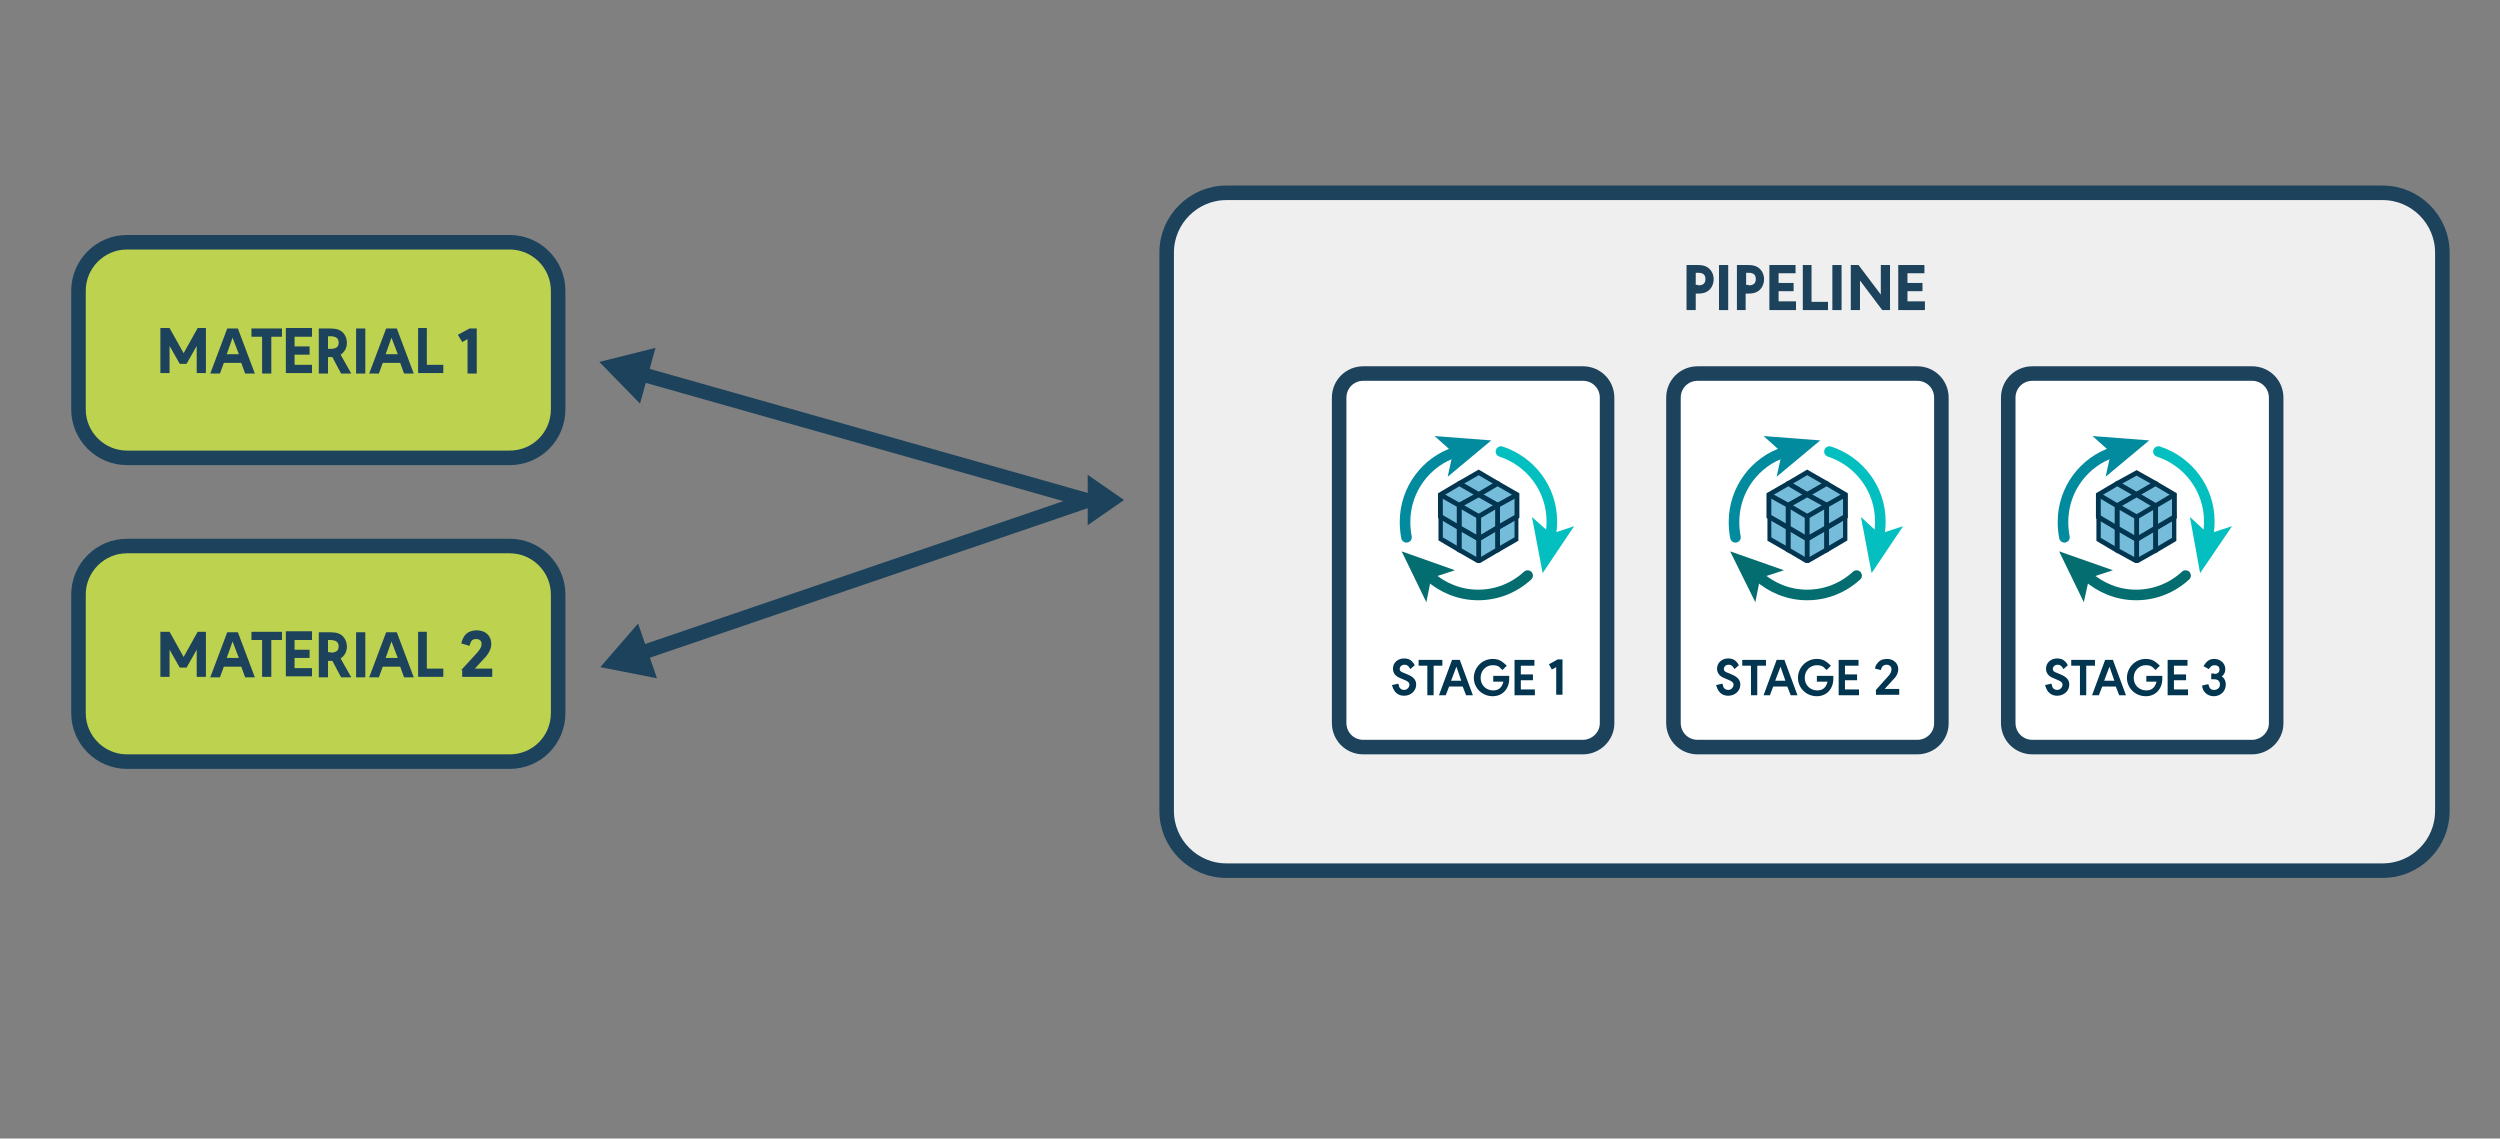 <svg xmlns="http://www.w3.org/2000/svg" xmlns:xlink="http://www.w3.org/1999/xlink" id="Layer_1" x="0" y="0" version="1.1" viewBox="0 0 516 235" xml:space="preserve" style="enable-background:new 0 0 516 235"><rect x="0" y="0" width="516" height="235" fill="#808080" stroke="none"/><style type="text/css">.st0,.st1{fill:#efefef;stroke:#1c425c;stroke-width:3;stroke-miterlimit:10}.st1{fill:#fff}.st2{enable-background:new}.st3{fill:#1c425c}.st4{fill:none;stroke:#028a9e;stroke-width:2.185;stroke-linecap:round;stroke-miterlimit:10}.st5{fill:#028a9e}.st6{fill:none;stroke:#046d70;stroke-width:2.185;stroke-linecap:round;stroke-miterlimit:10}.st7{fill:#046d70}.st8{fill:none;stroke:#04bfbf;stroke-width:2.185;stroke-linecap:round;stroke-miterlimit:10}.st9{fill:#04bfbf}.st10{fill:#023550}.st11{fill:#bdd350;stroke:#1c425c;stroke-width:3;stroke-miterlimit:10}.st12{clip-path:url(#SVGID_2_);fill:#75bcda}.st13{clip-path:url(#SVGID_4_);fill:none;stroke:#023550;stroke-miterlimit:10}.st14{clip-path:url(#SVGID_6_);fill:#75bcda}.st15{clip-path:url(#SVGID_8_);fill:none;stroke:#023550;stroke-miterlimit:10}.st16,.st17{clip-path:url(#SVGID_10_);fill:none}.st17{clip-path:url(#SVGID_12_);stroke:#023550;stroke-miterlimit:10}.st18,.st19{clip-path:url(#SVGID_14_);fill:none}.st19{clip-path:url(#SVGID_16_);stroke:#023550;stroke-miterlimit:10}.st20{clip-path:url(#SVGID_18_);fill:#75bcda}.st21{clip-path:url(#SVGID_20_);fill:none;stroke:#023550;stroke-miterlimit:10}.st22{clip-path:url(#SVGID_22_);fill:#75bcda}.st23{clip-path:url(#SVGID_24_);fill:none;stroke:#023550;stroke-miterlimit:10}.st24,.st25{clip-path:url(#SVGID_26_);fill:none}.st25{clip-path:url(#SVGID_28_);stroke:#023550;stroke-miterlimit:10}.st26,.st27{clip-path:url(#SVGID_30_);fill:none}.st27{clip-path:url(#SVGID_32_);stroke:#023550;stroke-miterlimit:10}.st28{fill:#75bcda}.st29,.st30{fill:none}.st30{clip-path:url(#SVGID_34_);stroke:#023550;stroke-miterlimit:10}.st31{clip-path:url(#SVGID_36_);fill:#75bcda}.st32{clip-path:url(#SVGID_38_);fill:none;stroke:#023550;stroke-miterlimit:10}.st33{clip-path:url(#SVGID_40_);fill:none}.st34{clip-path:url(#SVGID_42_)}.st34,.st35,.st36{fill:none;stroke:#023550;stroke-miterlimit:10}.st36{clip-path:url(#SVGID_44_)}.st37{clip-path:url(#SVGID_46_);fill:#75bcda}.st38{clip-path:url(#SVGID_48_);fill:none;stroke:#023550;stroke-miterlimit:10}.st39,.st40{clip-path:url(#SVGID_50_);fill:none}.st40{clip-path:url(#SVGID_52_);stroke:#023550;stroke-miterlimit:10}.st41,.st42{clip-path:url(#SVGID_54_);fill:none}.st42{clip-path:url(#SVGID_56_);stroke:#023550;stroke-miterlimit:10}.st43,.st44{clip-path:url(#SVGID_58_);fill:#75bcda}.st44{clip-path:url(#SVGID_60_)}.st45{clip-path:url(#SVGID_62_);fill:none;stroke:#023550;stroke-miterlimit:10}.st46,.st47{clip-path:url(#SVGID_64_);fill:none}.st47{clip-path:url(#SVGID_66_);stroke:#023550;stroke-miterlimit:10}.st48,.st49{clip-path:url(#SVGID_68_);fill:none}.st49{clip-path:url(#SVGID_70_);stroke:#023550;stroke-miterlimit:10}.st50,.st51{clip-path:url(#SVGID_72_);fill:#75bcda}.st51{clip-path:url(#SVGID_74_)}.st52{clip-path:url(#SVGID_76_);fill:none;stroke:#023550;stroke-miterlimit:10}.st53,.st54{clip-path:url(#SVGID_78_);fill:none}.st54{clip-path:url(#SVGID_80_);stroke:#023550;stroke-miterlimit:10}.st55{clip-path:url(#SVGID_82_);fill:none}.st56{clip-path:url(#SVGID_84_);fill:#75bcda}.st57{clip-path:url(#SVGID_86_);fill:none;stroke:#023550;stroke-miterlimit:10}.st58,.st59{clip-path:url(#SVGID_88_);fill:none}.st59{clip-path:url(#SVGID_90_);stroke:#023550;stroke-miterlimit:10}.st60{clip-path:url(#SVGID_92_);fill:#75bcda}.st61{clip-path:url(#SVGID_94_);fill:none;stroke:#023550;stroke-miterlimit:10}.st62{clip-path:url(#SVGID_96_);fill:#75bcda}.st63{clip-path:url(#SVGID_98_);fill:none;stroke:#023550;stroke-miterlimit:10}.st64,.st65{clip-path:url(#SVGID_100_);fill:none}.st65{clip-path:url(#SVGID_102_);stroke:#023550;stroke-miterlimit:10}.st66,.st67{clip-path:url(#SVGID_104_);fill:none}.st67{clip-path:url(#SVGID_106_);stroke:#023550;stroke-miterlimit:10}.st68{clip-path:url(#SVGID_108_);fill:#75bcda}.st69{clip-path:url(#SVGID_110_);fill:none;stroke:#023550;stroke-miterlimit:10}.st70{clip-path:url(#SVGID_112_);fill:#75bcda}.st71{clip-path:url(#SVGID_114_);fill:none;stroke:#023550;stroke-miterlimit:10}.st72,.st73{clip-path:url(#SVGID_116_);fill:none}.st73{clip-path:url(#SVGID_118_);stroke:#023550;stroke-miterlimit:10}.st74{clip-path:url(#SVGID_120_);fill:none}.st75,.st76{clip-path:url(#SVGID_122_);fill:none;stroke:#023550;stroke-miterlimit:10}.st76{clip-path:url(#SVGID_124_)}.st77{clip-path:url(#SVGID_126_);fill:#75bcda}.st78{clip-path:url(#SVGID_128_);fill:none;stroke:#023550;stroke-miterlimit:10}.st79{clip-path:url(#SVGID_130_);fill:none}.st80,.st81{clip-path:url(#SVGID_132_);fill:none;stroke:#023550;stroke-miterlimit:10}.st81{clip-path:url(#SVGID_134_)}.st82{clip-path:url(#SVGID_136_);fill:#75bcda}.st83{clip-path:url(#SVGID_138_);fill:none;stroke:#023550;stroke-miterlimit:10}.st84,.st85{clip-path:url(#SVGID_140_);fill:none}.st85{clip-path:url(#SVGID_142_);stroke:#023550;stroke-miterlimit:10}.st86,.st87{clip-path:url(#SVGID_144_);fill:none}.st87{clip-path:url(#SVGID_146_);stroke:#023550;stroke-miterlimit:10}.st88,.st89{clip-path:url(#SVGID_148_);fill:#75bcda}.st89{clip-path:url(#SVGID_150_)}.st90{clip-path:url(#SVGID_152_);fill:none;stroke:#023550;stroke-miterlimit:10}.st91,.st92{clip-path:url(#SVGID_154_);fill:none}.st92{clip-path:url(#SVGID_156_);stroke:#023550;stroke-miterlimit:10}.st93,.st94{clip-path:url(#SVGID_158_);fill:none}.st94{clip-path:url(#SVGID_160_);stroke:#023550;stroke-miterlimit:10}.st95,.st96{clip-path:url(#SVGID_162_);fill:#75bcda}.st96{clip-path:url(#SVGID_164_)}.st97{clip-path:url(#SVGID_166_);fill:none;stroke:#023550;stroke-miterlimit:10}.st98,.st99{clip-path:url(#SVGID_168_);fill:none}.st99{clip-path:url(#SVGID_170_);stroke:#023550;stroke-miterlimit:10}.st100{clip-path:url(#SVGID_172_);fill:none}.st101{clip-path:url(#SVGID_174_);fill:#75bcda}.st102{clip-path:url(#SVGID_176_);fill:none;stroke:#023550;stroke-miterlimit:10}.st103,.st104{clip-path:url(#SVGID_178_);fill:none}.st104{clip-path:url(#SVGID_180_);stroke:#023550;stroke-miterlimit:10}.st105{clip-path:url(#SVGID_182_);fill:#75bcda}.st106{clip-path:url(#SVGID_184_);fill:none;stroke:#023550;stroke-miterlimit:10}.st107{clip-path:url(#SVGID_186_);fill:#75bcda}.st108{clip-path:url(#SVGID_188_);fill:none;stroke:#023550;stroke-miterlimit:10}.st109,.st110{clip-path:url(#SVGID_190_);fill:none}.st110{clip-path:url(#SVGID_192_);stroke:#023550;stroke-miterlimit:10}.st111,.st112{clip-path:url(#SVGID_194_);fill:none}.st112{clip-path:url(#SVGID_196_);stroke:#023550;stroke-miterlimit:10}.st113{clip-path:url(#SVGID_198_);fill:#75bcda}.st114{clip-path:url(#SVGID_200_);fill:none;stroke:#023550;stroke-miterlimit:10}.st115{clip-path:url(#SVGID_202_);fill:#75bcda}.st116{clip-path:url(#SVGID_204_);fill:none;stroke:#023550;stroke-miterlimit:10}.st117,.st118{clip-path:url(#SVGID_206_);fill:none}.st118{clip-path:url(#SVGID_208_);stroke:#023550;stroke-miterlimit:10}.st119{clip-path:url(#SVGID_210_);fill:none}.st120,.st121{clip-path:url(#SVGID_212_);fill:none;stroke:#023550;stroke-miterlimit:10}.st121{clip-path:url(#SVGID_214_)}.st122{clip-path:url(#SVGID_216_);fill:#75bcda}.st123{clip-path:url(#SVGID_218_);fill:none;stroke:#023550;stroke-miterlimit:10}.st124{clip-path:url(#SVGID_220_);fill:none}.st125,.st126{clip-path:url(#SVGID_222_);fill:none;stroke:#023550;stroke-miterlimit:10}.st126{clip-path:url(#SVGID_224_)}.st127{clip-path:url(#SVGID_226_);fill:#75bcda}.st128{clip-path:url(#SVGID_228_);fill:none;stroke:#023550;stroke-miterlimit:10}.st129,.st130{clip-path:url(#SVGID_230_);fill:none}.st130{clip-path:url(#SVGID_232_);stroke:#023550;stroke-miterlimit:10}.st131,.st132{clip-path:url(#SVGID_234_);fill:none}.st132{clip-path:url(#SVGID_236_);stroke:#023550;stroke-miterlimit:10}.st133,.st134{clip-path:url(#SVGID_238_);fill:#75bcda}.st134{clip-path:url(#SVGID_240_)}.st135{clip-path:url(#SVGID_242_);fill:none;stroke:#023550;stroke-miterlimit:10}.st136,.st137{clip-path:url(#SVGID_244_);fill:none}.st137{clip-path:url(#SVGID_246_);stroke:#023550;stroke-miterlimit:10}.st138,.st139{clip-path:url(#SVGID_248_);fill:none}.st139{clip-path:url(#SVGID_250_);stroke:#023550;stroke-miterlimit:10}.st140,.st141{clip-path:url(#SVGID_252_);fill:#75bcda}.st141{clip-path:url(#SVGID_254_)}.st142{clip-path:url(#SVGID_256_);fill:none;stroke:#023550;stroke-miterlimit:10}.st143,.st144{clip-path:url(#SVGID_258_);fill:none}.st144{clip-path:url(#SVGID_260_);stroke:#023550;stroke-miterlimit:10}.st145{clip-path:url(#SVGID_262_);fill:none}.st146{clip-path:url(#SVGID_264_);fill:#75bcda}.st147{clip-path:url(#SVGID_266_);fill:none;stroke:#023550;stroke-miterlimit:10}.st148,.st149{clip-path:url(#SVGID_268_);fill:none}.st149{clip-path:url(#SVGID_270_);stroke:#023550;stroke-miterlimit:10}.st150{fill:none;stroke:#1c425c;stroke-width:3;stroke-linecap:round;stroke-linejoin:round}</style><path d="M491.8,179.7H253.1c-6.8,0-12.3-5.6-12.3-12.3V52.1c0-6.8,5.6-12.3,12.3-12.3h238.7c6.8,0,12.3,5.6,12.3,12.3	v115.3C504.1,174.2,498.6,179.7,491.8,179.7z" class="st0"/><path d="M326.7,154.2h-45.3c-2.8,0-5-2.2-5-5V82.1c0-2.8,2.2-5,5-5h45.3c2.8,0,5,2.2,5,5v67.2	C331.7,152,329.4,154.2,326.7,154.2z" class="st1"/><path d="M395.7,154.2h-45.3c-2.8,0-5-2.2-5-5V82.1c0-2.8,2.2-5,5-5h45.3c2.8,0,5,2.2,5,5v67.2	C400.7,152,398.5,154.2,395.7,154.2z" class="st1"/><path d="M464.8,154.2h-45.3c-2.8,0-5-2.2-5-5V82.1c0-2.8,2.2-5,5-5h45.3c2.8,0,5,2.2,5,5v67.2	C469.8,152,467.5,154.2,464.8,154.2z" class="st1"/><g class="st2"><path d="M350,64h-1.9v-9.3h2.2c0.9,0,1.5,0.1,2,0.4c0.9,0.5,1.4,1.5,1.4,2.5c0,1.1-0.5,2.1-1.4,2.6 c-0.5,0.3-1.1,0.4-2,0.4H350V64z M350.5,58.9c1,0,1.5-0.4,1.5-1.3s-0.5-1.3-1.5-1.3H350v2.5H350.5z" class="st3"/><path d="M356.7,64h-1.9v-9.3h1.9V64z" class="st3"/><path d="M360.4,64h-1.9v-9.3h2.2c0.9,0,1.5,0.1,2,0.4c0.9,0.5,1.4,1.5,1.4,2.5c0,1.1-0.5,2.1-1.4,2.6 c-0.5,0.3-1.1,0.4-2,0.4h-0.4V64z M360.9,58.9c1,0,1.5-0.4,1.5-1.3s-0.5-1.3-1.5-1.3h-0.5v2.5H360.9z" class="st3"/><path d="M370.6,56.4h-3.5v2h3.1v1.7h-3.1v2.1h3.6V64h-5.5v-9.3h5.4V56.4z" class="st3"/><path d="M373.9,54.7v7.6h3.4V64h-5.2v-9.3H373.9z" class="st3"/><path d="M380.1,64h-1.9v-9.3h1.9V64z" class="st3"/><path d="M382,54.7h1.6l4.6,6.1v-6.1h1.9V64h-1.6l-4.6-6.1V64H382V54.7z" class="st3"/><path d="M397.2,56.4h-3.5v2h3.1v1.7h-3.1v2.1h3.6V64h-5.5v-9.3h5.4V56.4z" class="st3"/></g><g><g><g><g><g><path d="M290.3,110.9c-0.2-1-0.3-2.1-0.3-3.2c0-6.7,4.4-12.5,10.5-14.4" class="st4"/><g><polygon points="307.8 90.9 298.8 98.4 299.9 93.4 296.1 90" class="st5"/></g></g></g><g><g><path d="M295,118.9c2.7,2.4,6.2,3.9,10.1,3.9s7.5-1.5,10.2-4" class="st6"/><g><polygon points="289.3 113.8 294.4 124.3 295.4 119.3 300.3 117.7" class="st7"/></g></g></g><g><g><path d="M309.8,93.2c6.1,2,10.5,7.7,10.5,14.4c0,1.1-0.1,2.1-0.3,3.1" class="st8"/><g><polygon points="318.4 118.3 316.2 106.7 320.1 110.2 324.9 108.6" class="st9"/></g></g></g></g><g><g class="st2"><path d="M291.1,138.1c-0.4-0.7-0.7-0.9-1.2-0.9c-0.6,0-1,0.4-1,0.9c0,0.4,0.3,0.6,0.9,0.8l0.7,0.3 c1.2,0.5,1.8,1.1,1.8,2.1c0,1.3-1.1,2.3-2.5,2.3c-1,0-1.8-0.5-2.2-1.4c-0.1-0.2-0.1-0.2-0.3-0.8l1.3-0.3 c0.2,0.6,0.2,0.6,0.2,0.7c0.2,0.4,0.6,0.6,1,0.6c0.6,0,1.1-0.5,1.1-1.1c0-0.4-0.3-0.7-1.1-1l-0.7-0.3c-1.1-0.4-1.6-1.1-1.6-2 c0-1.2,1-2.1,2.3-2.1c0.7,0,1.3,0.2,1.7,0.7c0.2,0.2,0.3,0.3,0.5,0.7L291.1,138.1z" class="st10"/><path d="M295.9,143.5h-1.3v-6.1h-1.8v-1.2h4.9v1.2h-1.8V143.5z" class="st10"/><path d="M299.1,141.7l-0.7,1.8h-1.4l2.7-7.3h1.6l2.7,7.3h-1.4l-0.7-1.8H299.1z M300.6,137.6l-1.1,2.9h2.1 L300.6,137.6z" class="st10"/><path d="M311.5,139.5v0.6c0,2.1-1.4,3.6-3.4,3.6c-2.2,0-3.9-1.7-3.9-3.8c0-2.1,1.7-3.9,3.9-3.9 c0.8,0,1.5,0.2,2.1,0.7c0.2,0.2,0.3,0.2,0.8,0.7l-0.9,0.9c-0.4-0.4-0.5-0.5-0.6-0.6c-0.4-0.3-0.8-0.4-1.4-0.4 c-1.4,0-2.5,1.1-2.5,2.6c0,1.5,1.1,2.6,2.6,2.6c0.8,0,1.4-0.3,1.8-1c0.1-0.2,0.2-0.4,0.3-0.8h-2.1v-1.2H311.5z" class="st10"/><path d="M313.9,137.4v1.8h2.5v1.2h-2.5v1.9h2.9v1.2h-4.2v-7.3h4.1v1.2H313.9z" class="st10"/><path d="M321.2,143.5v-5.8l-0.9,0.5l-0.6-1.1l1.8-1h1v7.3H321.2z" class="st10"/></g></g></g><g><g><g><g><path d="M358.2,110.9c-0.2-1-0.3-2.1-0.3-3.2c0-6.7,4.4-12.5,10.5-14.4" class="st4"/><g><polygon points="375.7 90.9 366.7 98.4 367.8 93.4 364 90" class="st5"/></g></g></g><g><g><path d="M362.9,118.9c2.7,2.4,6.2,3.9,10.1,3.9s7.5-1.5,10.2-4" class="st6"/><g><polygon points="357.1 113.8 362.3 124.3 363.3 119.3 368.2 117.7" class="st7"/></g></g></g><g><g><path d="M377.6,93.2c6.1,2,10.5,7.7,10.5,14.4c0,1.1-0.1,2.1-0.3,3.1" class="st8"/><g><polygon points="386.3 118.3 384.1 106.7 387.9 110.2 392.8 108.6" class="st9"/></g></g></g></g><g><g class="st2"><path d="M358,138.1c-0.4-0.7-0.7-0.9-1.2-0.9c-0.6,0-1,0.4-1,0.9c0,0.4,0.3,0.6,0.9,0.8l0.7,0.3 c1.2,0.5,1.8,1.1,1.8,2.1c0,1.3-1.1,2.3-2.5,2.3c-1,0-1.8-0.5-2.2-1.4c-0.1-0.2-0.1-0.2-0.3-0.8l1.3-0.3 c0.2,0.6,0.2,0.6,0.2,0.7c0.2,0.4,0.6,0.6,1,0.6c0.6,0,1.1-0.5,1.1-1.1c0-0.4-0.3-0.7-1.1-1l-0.7-0.3c-1.1-0.4-1.6-1.1-1.6-2 c0-1.2,1-2.1,2.3-2.1c0.7,0,1.3,0.2,1.7,0.7c0.2,0.2,0.3,0.3,0.5,0.7L358,138.1z" class="st10"/><path d="M362.7,143.5h-1.3v-6.1h-1.8v-1.2h4.9v1.2h-1.8V143.5z" class="st10"/><path d="M366,141.7l-0.7,1.8H364l2.7-7.3h1.6l2.7,7.3h-1.4l-0.7-1.8H366z M367.5,137.6l-1.1,2.9h2.1L367.5,137.6z" class="st10"/><path d="M378.4,139.5v0.6c0,2.1-1.4,3.6-3.4,3.6c-2.2,0-3.9-1.7-3.9-3.8c0-2.1,1.7-3.9,3.9-3.9 c0.8,0,1.5,0.2,2.1,0.7c0.2,0.2,0.3,0.2,0.8,0.7l-0.9,0.9c-0.4-0.4-0.5-0.5-0.6-0.6c-0.4-0.3-0.8-0.4-1.4-0.4 c-1.4,0-2.5,1.1-2.5,2.6c0,1.5,1.1,2.6,2.6,2.6c0.8,0,1.4-0.3,1.8-1c0.1-0.2,0.2-0.4,0.3-0.8H375v-1.2H378.4z" class="st10"/><path d="M380.8,137.4v1.8h2.5v1.2h-2.5v1.9h2.9v1.2h-4.2v-7.3h4.1v1.2H380.8z" class="st10"/><path d="M387.1,142.5l2.6-2.9c0.5-0.5,0.7-1,0.7-1.5c0-0.5-0.4-0.9-1-0.9c-0.4,0-0.8,0.2-0.9,0.4 c-0.1,0.2-0.2,0.3-0.3,0.7l-1.2-0.3c0.1-0.5,0.2-0.8,0.5-1.1c0.4-0.6,1.1-0.9,2-0.9c1.3,0,2.3,0.9,2.3,2.1 c0,0.7-0.3,1.4-0.8,1.9l-2,2.2h3v1.2h-4.8V142.5z" class="st10"/></g></g></g><g><g><g><g><path d="M426.1,110.9c-0.2-1-0.3-2.1-0.3-3.2c0-6.7,4.4-12.5,10.5-14.4" class="st4"/><g><polygon points="443.6 90.9 434.6 98.4 435.7 93.4 431.9 90" class="st5"/></g></g></g><g><g><path d="M430.8,118.9c2.7,2.4,6.2,3.9,10.1,3.9s7.5-1.5,10.2-4" class="st6"/><g><polygon points="425 113.8 430.1 124.3 431.2 119.3 436.1 117.7" class="st7"/></g></g></g><g><g><path d="M445.5,93.2c6.1,2,10.5,7.7,10.5,14.4c0,1.1-0.1,2.1-0.3,3.1" class="st8"/><g><polygon points="454.1 118.3 452 106.7 455.8 110.2 460.7 108.6" class="st9"/></g></g></g></g><g><g class="st2"><path d="M425.9,138.1c-0.4-0.7-0.7-0.9-1.2-0.9c-0.6,0-1,0.4-1,0.9c0,0.4,0.3,0.6,0.9,0.8l0.7,0.3 c1.2,0.5,1.8,1.1,1.8,2.1c0,1.3-1.1,2.3-2.5,2.3c-1,0-1.8-0.5-2.2-1.4c-0.1-0.2-0.1-0.2-0.3-0.8l1.3-0.3 c0.2,0.6,0.2,0.6,0.2,0.7c0.2,0.4,0.6,0.6,1,0.6c0.6,0,1.1-0.5,1.1-1.1c0-0.4-0.3-0.7-1.1-1l-0.7-0.3c-1.1-0.4-1.6-1.1-1.6-2 c0-1.2,1-2.1,2.3-2.1c0.7,0,1.3,0.2,1.7,0.7c0.2,0.2,0.3,0.3,0.5,0.7L425.9,138.1z" class="st10"/><path d="M430.6,143.5h-1.3v-6.1h-1.8v-1.2h4.9v1.2h-1.8V143.5z" class="st10"/><path d="M433.9,141.7l-0.7,1.8h-1.4l2.7-7.3h1.6l2.7,7.3h-1.4l-0.7-1.8H433.9z M435.4,137.6l-1.1,2.9h2.1 L435.4,137.6z" class="st10"/><path d="M446.3,139.5v0.6c0,2.1-1.4,3.6-3.4,3.6c-2.2,0-3.9-1.7-3.9-3.8c0-2.1,1.7-3.9,3.9-3.9 c0.8,0,1.5,0.2,2.1,0.7c0.2,0.2,0.3,0.2,0.8,0.7l-0.9,0.9c-0.4-0.4-0.5-0.5-0.6-0.6c-0.4-0.3-0.8-0.4-1.4-0.4 c-1.4,0-2.5,1.1-2.5,2.6c0,1.5,1.1,2.6,2.6,2.6c0.8,0,1.4-0.3,1.8-1c0.1-0.2,0.2-0.4,0.3-0.8h-2.1v-1.2H446.3z" class="st10"/><path d="M448.7,137.4v1.8h2.5v1.2h-2.5v1.9h2.9v1.2h-4.2v-7.3h4.1v1.2H448.7z" class="st10"/><path d="M457,139.1c0.7,0,1.1-0.3,1.1-0.9c0-0.6-0.4-0.9-1-0.9c-0.5,0-0.8,0.2-1.2,0.8l-1.1-0.6 c0.6-1,1.2-1.5,2.2-1.5c1.3,0,2.3,0.9,2.3,2.1c0,0.6-0.2,1.1-0.7,1.5c0.6,0.5,0.8,1,0.8,1.7c0,1.4-1.1,2.4-2.5,2.4 c-0.7,0-1.4-0.3-1.8-0.8c-0.3-0.3-0.5-0.7-0.6-1.4l1.3-0.3c0.1,0.4,0.2,0.6,0.3,0.8c0.2,0.3,0.5,0.4,0.9,0.4 c0.7,0,1.2-0.5,1.2-1.1c0-0.7-0.4-1.1-1.2-1.1h-0.6v-1.2H457z" class="st10"/></g></g></g></g><path d="M105.2,94.5h-79c-5.5,0-10-4.5-10-10V60c0-5.5,4.5-10,10-10h79c5.5,0,10,4.5,10,10v24.5	C115.2,90,110.8,94.5,105.2,94.5z" class="st11"/><g><g class="st2"><path d="M33.3,67.7H35l2.9,5.2l2.9-5.2h1.7v9.3h-1.9v-5.6l-2.1,3.7h-1.4l-2.1-3.7v5.6h-1.9V67.7z" class="st3"/><path d="M46.2,74.9l-0.8,2.2h-2l3.5-9.3h2.2l3.5,9.3h-2l-0.8-2.2H46.2z M48,69.7l-1.2,3.4h2.5L48,69.7z" class="st3"/><path d="M58.2,69.5h-2.2v7.6h-1.9v-7.6h-2.2v-1.7h6.3V69.5z" class="st3"/><path d="M64.3,69.5h-3.5v2h3.1v1.7h-3.1v2.1h3.6v1.7H59v-9.3h5.4V69.5z" class="st3"/><path d="M68.6,73.7L68.6,73.7L68.6,73.7l-0.5,0h-0.4v3.4h-1.9v-9.3H68c1,0,1.7,0.1,2.2,0.4c0.9,0.5,1.4,1.5,1.4,2.6 c0,1-0.5,1.9-1.3,2.4l2.2,3.9h-2.1L68.6,73.7z M68.2,72c1.2,0,1.7-0.4,1.7-1.3c0-0.5-0.2-0.9-0.6-1.1c-0.3-0.1-0.6-0.2-1.1-0.2 h-0.5V72H68.2z" class="st3"/><path d="M75.4,77.1h-1.9v-9.3h1.9V77.1z" class="st3"/><path d="M79,74.9l-0.8,2.2h-2l3.5-9.3h2.2l3.5,9.3h-2l-0.8-2.2H79z M80.8,69.7l-1.2,3.4h2.5L80.8,69.7z" class="st3"/><path d="M88.1,67.7v7.6h3.4v1.7h-5.2v-9.3H88.1z" class="st3"/><path d="M96.5,77.1V70l-1.1,0.6l-0.9-1.5l2.4-1.3h1.5v9.3H96.5z" class="st3"/></g></g><path d="M105.2,157.2h-79c-5.5,0-10-4.5-10-10v-24.5c0-5.5,4.5-10,10-10h79c5.5,0,10,4.5,10,10v24.5	C115.2,152.7,110.8,157.2,105.2,157.2z" class="st11"/><g><g class="st2"><path d="M33.3,130.4H35l2.9,5.2l2.9-5.2h1.7v9.3h-1.9v-5.6l-2.1,3.7h-1.4l-2.1-3.7v5.6h-1.9V130.4z" class="st3"/><path d="M46.2,137.6l-0.8,2.2h-2l3.5-9.3h2.2l3.5,9.3h-2l-0.8-2.2H46.2z M48,132.4l-1.2,3.4h2.5L48,132.4z" class="st3"/><path d="M58.2,132.1h-2.2v7.6h-1.9v-7.6h-2.2v-1.7h6.3V132.1z" class="st3"/><path d="M64.3,132.1h-3.5v2h3.1v1.7h-3.1v2.1h3.6v1.7H59v-9.3h5.4V132.1z" class="st3"/><path d="M68.6,136.4L68.6,136.4L68.6,136.4l-0.5,0h-0.4v3.4h-1.9v-9.3H68c1,0,1.7,0.1,2.2,0.4 c0.9,0.5,1.4,1.5,1.4,2.6c0,1-0.5,1.9-1.3,2.4l2.2,3.9h-2.1L68.6,136.4z M68.2,134.7c1.2,0,1.7-0.4,1.7-1.3c0-0.5-0.2-0.9-0.6-1.1 c-0.3-0.1-0.6-0.2-1.1-0.2h-0.5v2.5H68.2z" class="st3"/><path d="M75.4,139.8h-1.9v-9.3h1.9V139.8z" class="st3"/><path d="M79,137.6l-0.8,2.2h-2l3.5-9.3h2.2l3.5,9.3h-2l-0.8-2.2H79z M80.8,132.4l-1.2,3.4h2.5L80.8,132.4z" class="st3"/><path d="M88.1,130.4v7.6h3.4v1.7h-5.2v-9.3H88.1z" class="st3"/><path d="M95.2,138.3l3.3-3.6c0.6-0.7,0.9-1.2,0.9-1.8c0-0.6-0.4-1-1.1-1c-0.8,0-1.1,0.3-1.4,1.4l-1.7-0.5 c0.2-0.7,0.4-1.2,0.7-1.6c0.5-0.7,1.4-1.1,2.5-1.1c1.8,0,3,1.1,3,2.8c0,0.9-0.4,1.7-1,2.5l-2.4,2.6h3.6v1.7h-6.2V138.3z" class="st3"/></g></g><g><g><defs><rect id="SVGID_1_" width="16.5" height="19.1" x="296.9" y="97.1"/></defs><clipPath id="SVGID_2_"><use xlink:href="#SVGID_1_" style="overflow:visible"/></clipPath><polygon points="305.2 102.1 309.1 104.3 309.1 108.9 305.2 111.2 301.2 108.9 301.2 104.3" class="st12"/></g><g><defs><rect id="SVGID_3_" width="16.5" height="19.1" x="296.9" y="97.1"/></defs><clipPath id="SVGID_4_"><use xlink:href="#SVGID_3_" style="overflow:visible"/></clipPath><polygon points="305.2 102.1 309.1 104.3 309.1 108.9 305.2 111.2 301.2 108.9 301.2 104.3" class="st13"/></g><g><defs><rect id="SVGID_5_" width="16.5" height="19.1" x="296.9" y="97.1"/></defs><clipPath id="SVGID_6_"><use xlink:href="#SVGID_5_" style="overflow:visible"/></clipPath><path d="M305.2,111.2v-4.6V111.2z" class="st14"/></g><g><defs><rect id="SVGID_7_" width="16.5" height="19.1" x="296.9" y="97.1"/></defs><clipPath id="SVGID_8_"><use xlink:href="#SVGID_7_" style="overflow:visible"/></clipPath><line x1="305.2" x2="305.2" y1="111.2" y2="106.6" class="st15"/></g><g><defs><rect id="SVGID_9_" width="16.5" height="19.1" x="296.9" y="97.1"/></defs><clipPath id="SVGID_10_"><use xlink:href="#SVGID_9_" style="overflow:visible"/></clipPath><line x1="305.2" x2="301.2" y1="106.6" y2="104.3" class="st16"/></g><g><defs><rect id="SVGID_11_" width="16.5" height="19.1" x="296.9" y="97.1"/></defs><clipPath id="SVGID_12_"><use xlink:href="#SVGID_11_" style="overflow:visible"/></clipPath><line x1="305.2" x2="301.2" y1="106.6" y2="104.3" class="st17"/></g><g><defs><rect id="SVGID_13_" width="16.5" height="19.1" x="296.9" y="97.1"/></defs><clipPath id="SVGID_14_"><use xlink:href="#SVGID_13_" style="overflow:visible"/></clipPath><line x1="309.1" x2="305.2" y1="104.3" y2="106.6" class="st18"/></g><g><defs><rect id="SVGID_15_" width="16.5" height="19.1" x="296.9" y="97.1"/></defs><clipPath id="SVGID_16_"><use xlink:href="#SVGID_15_" style="overflow:visible"/></clipPath><line x1="309.1" x2="305.2" y1="104.3" y2="106.6" class="st19"/></g><g><defs><rect id="SVGID_17_" width="16.5" height="19.1" x="296.9" y="97.1"/></defs><clipPath id="SVGID_18_"><use xlink:href="#SVGID_17_" style="overflow:visible"/></clipPath><polygon points="309.1 104.3 313.1 106.6 313.1 111.2 309.1 113.5 305.2 111.2 305.2 106.6" class="st20"/></g></g><g><g><defs><rect id="SVGID_19_" width="16.5" height="19.1" x="296.9" y="97.1"/></defs><clipPath id="SVGID_20_"><use xlink:href="#SVGID_19_" style="overflow:visible"/></clipPath><polygon points="309.1 104.3 313.1 106.6 313.1 111.2 309.1 113.5 305.2 111.2 305.2 106.6" class="st21"/></g></g><g><g><defs><rect id="SVGID_21_" width="16.5" height="19.1" x="296.9" y="97.1"/></defs><clipPath id="SVGID_22_"><use xlink:href="#SVGID_21_" style="overflow:visible"/></clipPath><path d="M309.1,113.5v-4.6V113.5z" class="st22"/></g><g><defs><rect id="SVGID_23_" width="16.5" height="19.1" x="296.9" y="97.1"/></defs><clipPath id="SVGID_24_"><use xlink:href="#SVGID_23_" style="overflow:visible"/></clipPath><line x1="309.1" x2="309.1" y1="113.5" y2="108.9" class="st23"/></g><g><defs><rect id="SVGID_25_" width="16.5" height="19.1" x="296.9" y="97.1"/></defs><clipPath id="SVGID_26_"><use xlink:href="#SVGID_25_" style="overflow:visible"/></clipPath><line x1="309.1" x2="305.2" y1="108.9" y2="106.6" class="st24"/></g><g><defs><rect id="SVGID_27_" width="16.5" height="19.1" x="296.9" y="97.1"/></defs><clipPath id="SVGID_28_"><use xlink:href="#SVGID_27_" style="overflow:visible"/></clipPath><line x1="309.1" x2="305.2" y1="108.9" y2="106.6" class="st25"/></g><g><defs><rect id="SVGID_29_" width="16.5" height="19.1" x="296.9" y="97.1"/></defs><clipPath id="SVGID_30_"><use xlink:href="#SVGID_29_" style="overflow:visible"/></clipPath><line x1="313.1" x2="309.1" y1="106.6" y2="108.9" class="st26"/></g></g><g><g><defs><rect id="SVGID_31_" width="16.5" height="19.1" x="296.9" y="97.1"/></defs><clipPath id="SVGID_32_"><use xlink:href="#SVGID_31_" style="overflow:visible"/></clipPath><line x1="313.1" x2="309.1" y1="106.6" y2="108.9" class="st27"/></g></g><polygon points="301.2 104.3 305.2 106.6 305.2 111.2 301.2 113.5 297.3 111.2 297.3 106.6" class="st28"/><rect width="16.5" height="19.1" x="296.9" y="97.1" class="st29"/><g><g><defs><rect id="SVGID_33_" width="16.5" height="19.1" x="296.9" y="97.1"/></defs><clipPath id="SVGID_34_"><use xlink:href="#SVGID_33_" style="overflow:visible"/></clipPath><polygon points="301.2 104.3 305.2 106.6 305.2 111.2 301.2 113.5 297.3 111.2 297.3 106.6" class="st30"/></g></g><g><g><defs><rect id="SVGID_35_" width="16.5" height="19.1" x="296.9" y="97.1"/></defs><clipPath id="SVGID_36_"><use xlink:href="#SVGID_35_" style="overflow:visible"/></clipPath><path d="M301.2,113.5v-4.6V113.5z" class="st31"/></g><g><defs><rect id="SVGID_37_" width="16.5" height="19.1" x="296.9" y="97.1"/></defs><clipPath id="SVGID_38_"><use xlink:href="#SVGID_37_" style="overflow:visible"/></clipPath><line x1="301.2" x2="301.2" y1="113.5" y2="108.9" class="st32"/></g><g><defs><rect id="SVGID_39_" width="16.5" height="19.1" x="296.9" y="97.1"/></defs><clipPath id="SVGID_40_"><use xlink:href="#SVGID_39_" style="overflow:visible"/></clipPath><line x1="301.2" x2="297.3" y1="108.9" y2="106.6" class="st33"/></g></g><g><g><defs><rect id="SVGID_41_" width="16.5" height="19.1" x="296.9" y="97.1"/></defs><clipPath id="SVGID_42_"><use xlink:href="#SVGID_41_" style="overflow:visible"/></clipPath><line x1="301.2" x2="297.3" y1="108.9" y2="106.6" class="st34"/></g></g><line x1="305.2" x2="301.2" y1="106.6" y2="108.9" class="st29"/><line x1="305.2" x2="301.2" y1="106.6" y2="108.9" class="st35"/><polygon points="305.2 106.6 309.1 108.9 309.1 113.5 305.2 115.8 301.2 113.5 301.2 108.9" class="st28"/><rect width="16.5" height="19.1" x="296.9" y="97.1" class="st29"/><g><g><defs><rect id="SVGID_43_" width="16.5" height="19.1" x="296.9" y="97.1"/></defs><clipPath id="SVGID_44_"><use xlink:href="#SVGID_43_" style="overflow:visible"/></clipPath><polygon points="305.2 106.6 309.1 108.9 309.1 113.5 305.2 115.8 301.2 113.5 301.2 108.9" class="st36"/></g></g><g><g><defs><rect id="SVGID_45_" width="16.5" height="19.1" x="296.9" y="97.1"/></defs><clipPath id="SVGID_46_"><use xlink:href="#SVGID_45_" style="overflow:visible"/></clipPath><path d="M305.2,115.8v-4.6V115.8z" class="st37"/></g></g><g><g><defs><rect id="SVGID_47_" width="16.5" height="19.1" x="296.9" y="97.1"/></defs><clipPath id="SVGID_48_"><use xlink:href="#SVGID_47_" style="overflow:visible"/></clipPath><line x1="305.2" x2="305.2" y1="115.8" y2="111.2" class="st38"/></g></g><g><g><defs><rect id="SVGID_49_" width="16.5" height="19.1" x="296.9" y="97.1"/></defs><clipPath id="SVGID_50_"><use xlink:href="#SVGID_49_" style="overflow:visible"/></clipPath><line x1="305.2" x2="301.2" y1="111.2" y2="108.9" class="st39"/></g><g><defs><rect id="SVGID_51_" width="16.5" height="19.1" x="296.9" y="97.1"/></defs><clipPath id="SVGID_52_"><use xlink:href="#SVGID_51_" style="overflow:visible"/></clipPath><line x1="305.2" x2="301.2" y1="111.2" y2="108.9" class="st40"/></g><g><defs><rect id="SVGID_53_" width="16.5" height="19.1" x="296.9" y="97.1"/></defs><clipPath id="SVGID_54_"><use xlink:href="#SVGID_53_" style="overflow:visible"/></clipPath><line x1="309.1" x2="305.2" y1="108.9" y2="111.2" class="st41"/></g><g><defs><rect id="SVGID_55_" width="16.5" height="19.1" x="296.9" y="97.1"/></defs><clipPath id="SVGID_56_"><use xlink:href="#SVGID_55_" style="overflow:visible"/></clipPath><line x1="309.1" x2="305.2" y1="108.9" y2="111.2" class="st42"/></g><g><defs><rect id="SVGID_57_" width="16.5" height="19.1" x="296.9" y="97.1"/></defs><clipPath id="SVGID_58_"><use xlink:href="#SVGID_57_" style="overflow:visible"/></clipPath><polygon points="305.2 97.5 309.1 99.8 309.1 104.3 305.2 106.6 301.2 104.3 301.2 99.8" class="st43"/></g></g><polygon points="305.2 97.5 309.1 99.8 309.1 104.3 305.2 106.6 301.2 104.3 301.2 99.8" class="st35"/><rect width="16.5" height="19.1" x="296.9" y="97.1" class="st29"/><g><g><defs><rect id="SVGID_59_" width="16.5" height="19.1" x="296.9" y="97.1"/></defs><clipPath id="SVGID_60_"><use xlink:href="#SVGID_59_" style="overflow:visible"/></clipPath><path d="M305.2,106.6V102V106.6z" class="st44"/></g><g><defs><rect id="SVGID_61_" width="16.5" height="19.1" x="296.9" y="97.1"/></defs><clipPath id="SVGID_62_"><use xlink:href="#SVGID_61_" style="overflow:visible"/></clipPath><line x1="305.2" x2="305.2" y1="106.6" y2="102.1" class="st45"/></g><g><defs><rect id="SVGID_63_" width="16.5" height="19.1" x="296.9" y="97.1"/></defs><clipPath id="SVGID_64_"><use xlink:href="#SVGID_63_" style="overflow:visible"/></clipPath><line x1="305.2" x2="301.2" y1="102.1" y2="99.8" class="st46"/></g><g><defs><rect id="SVGID_65_" width="16.5" height="19.1" x="296.9" y="97.1"/></defs><clipPath id="SVGID_66_"><use xlink:href="#SVGID_65_" style="overflow:visible"/></clipPath><line x1="305.2" x2="301.2" y1="102.1" y2="99.8" class="st47"/></g><g><defs><rect id="SVGID_67_" width="16.5" height="19.1" x="296.9" y="97.1"/></defs><clipPath id="SVGID_68_"><use xlink:href="#SVGID_67_" style="overflow:visible"/></clipPath><line x1="309.1" x2="305.2" y1="99.8" y2="102.1" class="st48"/></g><g><defs><rect id="SVGID_69_" width="16.5" height="19.1" x="296.9" y="97.1"/></defs><clipPath id="SVGID_70_"><use xlink:href="#SVGID_69_" style="overflow:visible"/></clipPath><line x1="309.1" x2="305.2" y1="99.8" y2="102.1" class="st49"/></g><g><defs><rect id="SVGID_71_" width="16.5" height="19.1" x="296.9" y="97.1"/></defs><clipPath id="SVGID_72_"><use xlink:href="#SVGID_71_" style="overflow:visible"/></clipPath><polygon points="309.1 99.8 313.1 102.1 313.1 106.6 309.1 108.9 305.2 106.6 305.2 102.1" class="st50"/></g></g><polygon points="309.1 99.8 313.1 102.1 313.1 106.6 309.1 108.9 305.2 106.6 305.2 102.1" class="st35"/><rect width="16.5" height="19.1" x="296.9" y="97.1" class="st29"/><g><g><defs><rect id="SVGID_73_" width="16.5" height="19.1" x="296.9" y="97.1"/></defs><clipPath id="SVGID_74_"><use xlink:href="#SVGID_73_" style="overflow:visible"/></clipPath><path d="M309.1,108.9v-4.6V108.9z" class="st51"/></g><g><defs><rect id="SVGID_75_" width="16.5" height="19.1" x="296.9" y="97.1"/></defs><clipPath id="SVGID_76_"><use xlink:href="#SVGID_75_" style="overflow:visible"/></clipPath><line x1="309.1" x2="309.1" y1="108.9" y2="104.3" class="st52"/></g><g><defs><rect id="SVGID_77_" width="16.5" height="19.1" x="296.9" y="97.1"/></defs><clipPath id="SVGID_78_"><use xlink:href="#SVGID_77_" style="overflow:visible"/></clipPath><line x1="309.1" x2="305.2" y1="104.3" y2="102.1" class="st53"/></g><g><defs><rect id="SVGID_79_" width="16.5" height="19.1" x="296.9" y="97.1"/></defs><clipPath id="SVGID_80_"><use xlink:href="#SVGID_79_" style="overflow:visible"/></clipPath><line x1="309.1" x2="305.2" y1="104.3" y2="102.1" class="st54"/></g><g><defs><rect id="SVGID_81_" width="16.5" height="19.1" x="296.9" y="97.1"/></defs><clipPath id="SVGID_82_"><use xlink:href="#SVGID_81_" style="overflow:visible"/></clipPath><line x1="313.1" x2="309.1" y1="102.1" y2="104.3" class="st55"/></g></g><line x1="313.1" x2="309.1" y1="102.1" y2="104.3" class="st35"/><rect width="16.5" height="19.1" x="296.9" y="97.1" class="st29"/><polygon points="301.2 99.8 305.2 102.1 305.2 106.6 301.2 108.9 297.3 106.6 297.3 102.1" class="st28"/><rect width="16.5" height="19.1" x="296.9" y="97.1" class="st29"/><polygon points="301.2 99.8 305.2 102.1 305.2 106.6 301.2 108.9 297.3 106.6 297.3 102.1" class="st35"/><rect width="16.5" height="19.1" x="296.9" y="97.1" class="st29"/><g><g><defs><rect id="SVGID_83_" width="16.5" height="19.1" x="296.9" y="97.1"/></defs><clipPath id="SVGID_84_"><use xlink:href="#SVGID_83_" style="overflow:visible"/></clipPath><path d="M301.2,108.9v-4.6V108.9z" class="st56"/></g><g><defs><rect id="SVGID_85_" width="16.5" height="19.1" x="296.9" y="97.1"/></defs><clipPath id="SVGID_86_"><use xlink:href="#SVGID_85_" style="overflow:visible"/></clipPath><line x1="301.2" x2="301.2" y1="108.9" y2="104.3" class="st57"/></g><g><defs><rect id="SVGID_87_" width="16.5" height="19.1" x="296.9" y="97.1"/></defs><clipPath id="SVGID_88_"><use xlink:href="#SVGID_87_" style="overflow:visible"/></clipPath><line x1="301.2" x2="297.3" y1="104.3" y2="102.1" class="st58"/></g></g><g><g><defs><rect id="SVGID_89_" width="16.5" height="19.1" x="296.9" y="97.1"/></defs><clipPath id="SVGID_90_"><use xlink:href="#SVGID_89_" style="overflow:visible"/></clipPath><line x1="301.2" x2="297.3" y1="104.3" y2="102.1" class="st59"/></g></g><line x1="305.2" x2="301.2" y1="102.1" y2="104.3" class="st29"/><line x1="305.2" x2="301.2" y1="102.1" y2="104.3" class="st35"/><polygon points="305.2 102.1 309.1 104.3 309.1 108.9 305.2 111.2 301.2 108.9 301.2 104.3" class="st28"/><polygon points="305.2 102.1 309.1 104.3 309.1 108.9 305.2 111.2 301.2 108.9 301.2 104.3" class="st35"/><path d="M305.2,111.2v-4.6V111.2z" class="st28"/><line x1="305.2" x2="305.2" y1="111.2" y2="106.6" class="st35"/><line x1="305.2" x2="301.2" y1="106.6" y2="104.3" class="st29"/><line x1="305.2" x2="301.2" y1="106.6" y2="104.3" class="st35"/><line x1="309.1" x2="305.2" y1="104.3" y2="106.6" class="st29"/><line x1="309.1" x2="305.2" y1="104.3" y2="106.6" class="st35"/><rect width="16.5" height="19.1" x="296.9" y="97.1" class="st29"/><g><g><defs><rect id="SVGID_91_" width="16.5" height="19.1" x="364.8" y="97.1"/></defs><clipPath id="SVGID_92_"><use xlink:href="#SVGID_91_" style="overflow:visible"/></clipPath><polygon points="373 102.1 377 104.3 377 108.9 373 111.2 369.1 108.9 369.1 104.3" class="st60"/></g><g><defs><rect id="SVGID_93_" width="16.5" height="19.1" x="364.8" y="97.1"/></defs><clipPath id="SVGID_94_"><use xlink:href="#SVGID_93_" style="overflow:visible"/></clipPath><polygon points="373 102.1 377 104.3 377 108.9 373 111.2 369.1 108.9 369.1 104.3" class="st61"/></g><g><defs><rect id="SVGID_95_" width="16.5" height="19.1" x="364.8" y="97.1"/></defs><clipPath id="SVGID_96_"><use xlink:href="#SVGID_95_" style="overflow:visible"/></clipPath><path d="M373,111.2v-4.6V111.2z" class="st62"/></g><g><defs><rect id="SVGID_97_" width="16.5" height="19.1" x="364.8" y="97.1"/></defs><clipPath id="SVGID_98_"><use xlink:href="#SVGID_97_" style="overflow:visible"/></clipPath><line x1="373" x2="373" y1="111.2" y2="106.6" class="st63"/></g><g><defs><rect id="SVGID_99_" width="16.5" height="19.1" x="364.8" y="97.1"/></defs><clipPath id="SVGID_100_"><use xlink:href="#SVGID_99_" style="overflow:visible"/></clipPath><line x1="373" x2="369.1" y1="106.6" y2="104.3" class="st64"/></g><g><defs><rect id="SVGID_101_" width="16.5" height="19.1" x="364.8" y="97.1"/></defs><clipPath id="SVGID_102_"><use xlink:href="#SVGID_101_" style="overflow:visible"/></clipPath><line x1="373" x2="369.1" y1="106.6" y2="104.3" class="st65"/></g><g><defs><rect id="SVGID_103_" width="16.5" height="19.1" x="364.8" y="97.1"/></defs><clipPath id="SVGID_104_"><use xlink:href="#SVGID_103_" style="overflow:visible"/></clipPath><line x1="377" x2="373" y1="104.3" y2="106.6" class="st66"/></g><g><defs><rect id="SVGID_105_" width="16.5" height="19.1" x="364.8" y="97.1"/></defs><clipPath id="SVGID_106_"><use xlink:href="#SVGID_105_" style="overflow:visible"/></clipPath><line x1="377" x2="373" y1="104.3" y2="106.6" class="st67"/></g><g><defs><rect id="SVGID_107_" width="16.5" height="19.1" x="364.8" y="97.1"/></defs><clipPath id="SVGID_108_"><use xlink:href="#SVGID_107_" style="overflow:visible"/></clipPath><polygon points="377 104.3 380.9 106.6 380.9 111.2 377 113.5 373 111.2 373 106.6" class="st68"/></g></g><g><g><defs><rect id="SVGID_109_" width="16.5" height="19.1" x="364.8" y="97.1"/></defs><clipPath id="SVGID_110_"><use xlink:href="#SVGID_109_" style="overflow:visible"/></clipPath><polygon points="377 104.3 380.9 106.6 380.9 111.2 377 113.5 373 111.2 373 106.6" class="st69"/></g></g><g><g><defs><rect id="SVGID_111_" width="16.5" height="19.1" x="364.8" y="97.1"/></defs><clipPath id="SVGID_112_"><use xlink:href="#SVGID_111_" style="overflow:visible"/></clipPath><path d="M377,113.5v-4.6V113.5z" class="st70"/></g><g><defs><rect id="SVGID_113_" width="16.5" height="19.1" x="364.8" y="97.1"/></defs><clipPath id="SVGID_114_"><use xlink:href="#SVGID_113_" style="overflow:visible"/></clipPath><line x1="377" x2="377" y1="113.5" y2="108.9" class="st71"/></g><g><defs><rect id="SVGID_115_" width="16.5" height="19.1" x="364.8" y="97.1"/></defs><clipPath id="SVGID_116_"><use xlink:href="#SVGID_115_" style="overflow:visible"/></clipPath><line x1="377" x2="373" y1="108.9" y2="106.6" class="st72"/></g><g><defs><rect id="SVGID_117_" width="16.5" height="19.1" x="364.8" y="97.1"/></defs><clipPath id="SVGID_118_"><use xlink:href="#SVGID_117_" style="overflow:visible"/></clipPath><line x1="377" x2="373" y1="108.9" y2="106.6" class="st73"/></g><g><defs><rect id="SVGID_119_" width="16.5" height="19.1" x="364.8" y="97.1"/></defs><clipPath id="SVGID_120_"><use xlink:href="#SVGID_119_" style="overflow:visible"/></clipPath><line x1="380.9" x2="377" y1="106.6" y2="108.9" class="st74"/></g></g><g><g><defs><rect id="SVGID_121_" width="16.5" height="19.1" x="364.8" y="97.1"/></defs><clipPath id="SVGID_122_"><use xlink:href="#SVGID_121_" style="overflow:visible"/></clipPath><line x1="380.9" x2="377" y1="106.6" y2="108.9" class="st75"/></g></g><polygon points="369.1 104.3 373 106.6 373 111.2 369.1 113.5 365.1 111.2 365.1 106.6" class="st28"/><rect width="16.5" height="19.1" x="364.8" y="97.1" class="st29"/><g><g><defs><rect id="SVGID_123_" width="16.5" height="19.1" x="364.8" y="97.1"/></defs><clipPath id="SVGID_124_"><use xlink:href="#SVGID_123_" style="overflow:visible"/></clipPath><polygon points="369.1 104.3 373 106.6 373 111.2 369.1 113.5 365.1 111.2 365.1 106.6" class="st76"/></g></g><g><g><defs><rect id="SVGID_125_" width="16.5" height="19.1" x="364.8" y="97.1"/></defs><clipPath id="SVGID_126_"><use xlink:href="#SVGID_125_" style="overflow:visible"/></clipPath><path d="M369.1,113.5v-4.6V113.5z" class="st77"/></g><g><defs><rect id="SVGID_127_" width="16.5" height="19.1" x="364.8" y="97.1"/></defs><clipPath id="SVGID_128_"><use xlink:href="#SVGID_127_" style="overflow:visible"/></clipPath><line x1="369.1" x2="369.1" y1="113.5" y2="108.9" class="st78"/></g><g><defs><rect id="SVGID_129_" width="16.5" height="19.1" x="364.8" y="97.1"/></defs><clipPath id="SVGID_130_"><use xlink:href="#SVGID_129_" style="overflow:visible"/></clipPath><line x1="369.1" x2="365.1" y1="108.9" y2="106.6" class="st79"/></g></g><g><g><defs><rect id="SVGID_131_" width="16.5" height="19.1" x="364.8" y="97.1"/></defs><clipPath id="SVGID_132_"><use xlink:href="#SVGID_131_" style="overflow:visible"/></clipPath><line x1="369.1" x2="365.1" y1="108.9" y2="106.6" class="st80"/></g></g><line x1="373" x2="369.1" y1="106.6" y2="108.9" class="st29"/><line x1="373" x2="369.1" y1="106.6" y2="108.9" class="st35"/><polygon points="373 106.6 377 108.9 377 113.5 373 115.8 369.1 113.5 369.1 108.9" class="st28"/><rect width="16.5" height="19.1" x="364.8" y="97.1" class="st29"/><g><g><defs><rect id="SVGID_133_" width="16.5" height="19.1" x="364.8" y="97.1"/></defs><clipPath id="SVGID_134_"><use xlink:href="#SVGID_133_" style="overflow:visible"/></clipPath><polygon points="373 106.6 377 108.9 377 113.5 373 115.8 369.1 113.5 369.1 108.9" class="st81"/></g></g><g><g><defs><rect id="SVGID_135_" width="16.5" height="19.1" x="364.8" y="97.1"/></defs><clipPath id="SVGID_136_"><use xlink:href="#SVGID_135_" style="overflow:visible"/></clipPath><path d="M373,115.8v-4.6V115.8z" class="st82"/></g></g><g><g><defs><rect id="SVGID_137_" width="16.5" height="19.1" x="364.8" y="97.1"/></defs><clipPath id="SVGID_138_"><use xlink:href="#SVGID_137_" style="overflow:visible"/></clipPath><line x1="373" x2="373" y1="115.8" y2="111.2" class="st83"/></g></g><g><g><defs><rect id="SVGID_139_" width="16.5" height="19.1" x="364.8" y="97.1"/></defs><clipPath id="SVGID_140_"><use xlink:href="#SVGID_139_" style="overflow:visible"/></clipPath><line x1="373" x2="369.1" y1="111.2" y2="108.9" class="st84"/></g><g><defs><rect id="SVGID_141_" width="16.5" height="19.1" x="364.8" y="97.1"/></defs><clipPath id="SVGID_142_"><use xlink:href="#SVGID_141_" style="overflow:visible"/></clipPath><line x1="373" x2="369.1" y1="111.2" y2="108.9" class="st85"/></g><g><defs><rect id="SVGID_143_" width="16.5" height="19.1" x="364.8" y="97.1"/></defs><clipPath id="SVGID_144_"><use xlink:href="#SVGID_143_" style="overflow:visible"/></clipPath><line x1="377" x2="373" y1="108.9" y2="111.2" class="st86"/></g><g><defs><rect id="SVGID_145_" width="16.5" height="19.1" x="364.8" y="97.1"/></defs><clipPath id="SVGID_146_"><use xlink:href="#SVGID_145_" style="overflow:visible"/></clipPath><line x1="377" x2="373" y1="108.9" y2="111.2" class="st87"/></g><g><defs><rect id="SVGID_147_" width="16.5" height="19.1" x="364.8" y="97.1"/></defs><clipPath id="SVGID_148_"><use xlink:href="#SVGID_147_" style="overflow:visible"/></clipPath><polygon points="373 97.5 377 99.8 377 104.3 373 106.6 369.1 104.3 369.1 99.8" class="st88"/></g></g><polygon points="373 97.5 377 99.8 377 104.3 373 106.6 369.1 104.3 369.1 99.8" class="st35"/><rect width="16.5" height="19.1" x="364.8" y="97.1" class="st29"/><g><g><defs><rect id="SVGID_149_" width="16.5" height="19.1" x="364.8" y="97.1"/></defs><clipPath id="SVGID_150_"><use xlink:href="#SVGID_149_" style="overflow:visible"/></clipPath><path d="M373,106.6V102V106.6z" class="st89"/></g><g><defs><rect id="SVGID_151_" width="16.5" height="19.1" x="364.8" y="97.1"/></defs><clipPath id="SVGID_152_"><use xlink:href="#SVGID_151_" style="overflow:visible"/></clipPath><line x1="373" x2="373" y1="106.6" y2="102.1" class="st90"/></g><g><defs><rect id="SVGID_153_" width="16.5" height="19.1" x="364.8" y="97.1"/></defs><clipPath id="SVGID_154_"><use xlink:href="#SVGID_153_" style="overflow:visible"/></clipPath><line x1="373" x2="369.1" y1="102.1" y2="99.8" class="st91"/></g><g><defs><rect id="SVGID_155_" width="16.5" height="19.1" x="364.8" y="97.1"/></defs><clipPath id="SVGID_156_"><use xlink:href="#SVGID_155_" style="overflow:visible"/></clipPath><line x1="373" x2="369.1" y1="102.1" y2="99.8" class="st92"/></g><g><defs><rect id="SVGID_157_" width="16.5" height="19.1" x="364.8" y="97.1"/></defs><clipPath id="SVGID_158_"><use xlink:href="#SVGID_157_" style="overflow:visible"/></clipPath><line x1="377" x2="373" y1="99.8" y2="102.1" class="st93"/></g><g><defs><rect id="SVGID_159_" width="16.5" height="19.1" x="364.8" y="97.1"/></defs><clipPath id="SVGID_160_"><use xlink:href="#SVGID_159_" style="overflow:visible"/></clipPath><line x1="377" x2="373" y1="99.8" y2="102.1" class="st94"/></g><g><defs><rect id="SVGID_161_" width="16.5" height="19.1" x="364.8" y="97.1"/></defs><clipPath id="SVGID_162_"><use xlink:href="#SVGID_161_" style="overflow:visible"/></clipPath><polygon points="377 99.8 380.9 102.1 380.9 106.6 377 108.9 373 106.6 373 102.1" class="st95"/></g></g><polygon points="377 99.8 380.9 102.1 380.9 106.6 377 108.9 373 106.6 373 102.1" class="st35"/><rect width="16.5" height="19.1" x="364.8" y="97.1" class="st29"/><g><g><defs><rect id="SVGID_163_" width="16.5" height="19.1" x="364.8" y="97.1"/></defs><clipPath id="SVGID_164_"><use xlink:href="#SVGID_163_" style="overflow:visible"/></clipPath><path d="M377,108.9v-4.6V108.9z" class="st96"/></g><g><defs><rect id="SVGID_165_" width="16.5" height="19.1" x="364.8" y="97.1"/></defs><clipPath id="SVGID_166_"><use xlink:href="#SVGID_165_" style="overflow:visible"/></clipPath><line x1="377" x2="377" y1="108.9" y2="104.3" class="st97"/></g><g><defs><rect id="SVGID_167_" width="16.5" height="19.1" x="364.8" y="97.1"/></defs><clipPath id="SVGID_168_"><use xlink:href="#SVGID_167_" style="overflow:visible"/></clipPath><line x1="377" x2="373" y1="104.3" y2="102.1" class="st98"/></g><g><defs><rect id="SVGID_169_" width="16.5" height="19.1" x="364.8" y="97.1"/></defs><clipPath id="SVGID_170_"><use xlink:href="#SVGID_169_" style="overflow:visible"/></clipPath><line x1="377" x2="373" y1="104.3" y2="102.1" class="st99"/></g><g><defs><rect id="SVGID_171_" width="16.5" height="19.1" x="364.8" y="97.1"/></defs><clipPath id="SVGID_172_"><use xlink:href="#SVGID_171_" style="overflow:visible"/></clipPath><line x1="380.9" x2="377" y1="102.1" y2="104.3" class="st100"/></g></g><line x1="380.9" x2="377" y1="102.1" y2="104.3" class="st35"/><rect width="16.5" height="19.1" x="364.8" y="97.1" class="st29"/><polygon points="369.1 99.8 373 102.1 373 106.6 369.1 108.9 365.1 106.6 365.1 102.1" class="st28"/><rect width="16.5" height="19.1" x="364.8" y="97.1" class="st29"/><polygon points="369.1 99.8 373 102.1 373 106.6 369.1 108.9 365.1 106.6 365.1 102.1" class="st35"/><rect width="16.5" height="19.1" x="364.8" y="97.1" class="st29"/><g><g><defs><rect id="SVGID_173_" width="16.5" height="19.1" x="364.8" y="97.1"/></defs><clipPath id="SVGID_174_"><use xlink:href="#SVGID_173_" style="overflow:visible"/></clipPath><path d="M369.1,108.9v-4.6V108.9z" class="st101"/></g><g><defs><rect id="SVGID_175_" width="16.5" height="19.1" x="364.8" y="97.1"/></defs><clipPath id="SVGID_176_"><use xlink:href="#SVGID_175_" style="overflow:visible"/></clipPath><line x1="369.1" x2="369.1" y1="108.9" y2="104.3" class="st102"/></g><g><defs><rect id="SVGID_177_" width="16.5" height="19.1" x="364.8" y="97.1"/></defs><clipPath id="SVGID_178_"><use xlink:href="#SVGID_177_" style="overflow:visible"/></clipPath><line x1="369.1" x2="365.1" y1="104.3" y2="102.1" class="st103"/></g></g><g><g><defs><rect id="SVGID_179_" width="16.5" height="19.1" x="364.8" y="97.1"/></defs><clipPath id="SVGID_180_"><use xlink:href="#SVGID_179_" style="overflow:visible"/></clipPath><line x1="369.1" x2="365.1" y1="104.3" y2="102.1" class="st104"/></g></g><line x1="373" x2="369.1" y1="102.1" y2="104.3" class="st29"/><line x1="373" x2="369.1" y1="102.1" y2="104.3" class="st35"/><polygon points="373 102.1 377 104.3 377 108.9 373 111.2 369.1 108.9 369.1 104.3" class="st28"/><polygon points="373 102.1 377 104.3 377 108.9 373 111.2 369.1 108.9 369.1 104.3" class="st35"/><path d="M373,111.2v-4.6V111.2z" class="st28"/><line x1="373" x2="373" y1="111.2" y2="106.6" class="st35"/><line x1="373" x2="369.1" y1="106.6" y2="104.3" class="st29"/><line x1="373" x2="369.1" y1="106.6" y2="104.3" class="st35"/><line x1="377" x2="373" y1="104.3" y2="106.6" class="st29"/><line x1="377" x2="373" y1="104.3" y2="106.6" class="st35"/><rect width="16.5" height="19.1" x="364.8" y="97.1" class="st29"/><g><g><defs><rect id="SVGID_181_" width="16.5" height="19.1" x="432.7" y="97.1"/></defs><clipPath id="SVGID_182_"><use xlink:href="#SVGID_181_" style="overflow:visible"/></clipPath><polygon points="441 102.1 444.9 104.4 444.9 109 441 111.3 437 109 437 104.4" class="st105"/></g><g><defs><rect id="SVGID_183_" width="16.5" height="19.1" x="432.7" y="97.1"/></defs><clipPath id="SVGID_184_"><use xlink:href="#SVGID_183_" style="overflow:visible"/></clipPath><polygon points="441 102.1 444.9 104.4 444.9 109 441 111.3 437 109 437 104.4" class="st106"/></g><g><defs><rect id="SVGID_185_" width="16.5" height="19.1" x="432.7" y="97.1"/></defs><clipPath id="SVGID_186_"><use xlink:href="#SVGID_185_" style="overflow:visible"/></clipPath><path d="M441,111.3v-4.6V111.3z" class="st107"/></g><g><defs><rect id="SVGID_187_" width="16.5" height="19.1" x="432.7" y="97.1"/></defs><clipPath id="SVGID_188_"><use xlink:href="#SVGID_187_" style="overflow:visible"/></clipPath><line x1="441" x2="441" y1="111.3" y2="106.7" class="st108"/></g><g><defs><rect id="SVGID_189_" width="16.5" height="19.1" x="432.7" y="97.1"/></defs><clipPath id="SVGID_190_"><use xlink:href="#SVGID_189_" style="overflow:visible"/></clipPath><line x1="441" x2="437" y1="106.7" y2="104.4" class="st109"/></g><g><defs><rect id="SVGID_191_" width="16.5" height="19.1" x="432.7" y="97.1"/></defs><clipPath id="SVGID_192_"><use xlink:href="#SVGID_191_" style="overflow:visible"/></clipPath><line x1="441" x2="437" y1="106.7" y2="104.4" class="st110"/></g><g><defs><rect id="SVGID_193_" width="16.5" height="19.1" x="432.7" y="97.1"/></defs><clipPath id="SVGID_194_"><use xlink:href="#SVGID_193_" style="overflow:visible"/></clipPath><line x1="444.9" x2="441" y1="104.4" y2="106.7" class="st111"/></g><g><defs><rect id="SVGID_195_" width="16.5" height="19.1" x="432.7" y="97.1"/></defs><clipPath id="SVGID_196_"><use xlink:href="#SVGID_195_" style="overflow:visible"/></clipPath><line x1="444.9" x2="441" y1="104.4" y2="106.7" class="st112"/></g><g><defs><rect id="SVGID_197_" width="16.5" height="19.1" x="432.7" y="97.1"/></defs><clipPath id="SVGID_198_"><use xlink:href="#SVGID_197_" style="overflow:visible"/></clipPath><polygon points="444.9 104.4 448.8 106.7 448.8 111.3 444.9 113.6 440.9 111.3 440.9 106.7" class="st113"/></g></g><g><g><defs><rect id="SVGID_199_" width="16.5" height="19.1" x="432.7" y="97.1"/></defs><clipPath id="SVGID_200_"><use xlink:href="#SVGID_199_" style="overflow:visible"/></clipPath><polygon points="444.9 104.4 448.8 106.7 448.8 111.3 444.9 113.6 440.9 111.3 440.9 106.7" class="st114"/></g></g><g><g><defs><rect id="SVGID_201_" width="16.5" height="19.1" x="432.7" y="97.1"/></defs><clipPath id="SVGID_202_"><use xlink:href="#SVGID_201_" style="overflow:visible"/></clipPath><path d="M444.9,113.6V109V113.6z" class="st115"/></g><g><defs><rect id="SVGID_203_" width="16.5" height="19.1" x="432.7" y="97.1"/></defs><clipPath id="SVGID_204_"><use xlink:href="#SVGID_203_" style="overflow:visible"/></clipPath><line x1="444.9" x2="444.9" y1="113.6" y2="109" class="st116"/></g><g><defs><rect id="SVGID_205_" width="16.5" height="19.1" x="432.7" y="97.1"/></defs><clipPath id="SVGID_206_"><use xlink:href="#SVGID_205_" style="overflow:visible"/></clipPath><line x1="444.9" x2="441" y1="109" y2="106.7" class="st117"/></g><g><defs><rect id="SVGID_207_" width="16.5" height="19.1" x="432.7" y="97.1"/></defs><clipPath id="SVGID_208_"><use xlink:href="#SVGID_207_" style="overflow:visible"/></clipPath><line x1="444.9" x2="441" y1="109" y2="106.7" class="st118"/></g><g><defs><rect id="SVGID_209_" width="16.5" height="19.1" x="432.7" y="97.1"/></defs><clipPath id="SVGID_210_"><use xlink:href="#SVGID_209_" style="overflow:visible"/></clipPath><line x1="448.8" x2="444.9" y1="106.7" y2="109" class="st119"/></g></g><g><g><defs><rect id="SVGID_211_" width="16.5" height="19.1" x="432.7" y="97.1"/></defs><clipPath id="SVGID_212_"><use xlink:href="#SVGID_211_" style="overflow:visible"/></clipPath><line x1="448.8" x2="444.9" y1="106.7" y2="109" class="st120"/></g></g><polygon points="437 104.4 441 106.7 441 111.3 437 113.6 433.1 111.3 433.1 106.7" class="st28"/><rect width="16.5" height="19.1" x="432.7" y="97.1" class="st29"/><g><g><defs><rect id="SVGID_213_" width="16.5" height="19.1" x="432.7" y="97.1"/></defs><clipPath id="SVGID_214_"><use xlink:href="#SVGID_213_" style="overflow:visible"/></clipPath><polygon points="437 104.4 441 106.7 441 111.3 437 113.6 433.1 111.3 433.1 106.7" class="st121"/></g></g><g><g><defs><rect id="SVGID_215_" width="16.5" height="19.1" x="432.7" y="97.1"/></defs><clipPath id="SVGID_216_"><use xlink:href="#SVGID_215_" style="overflow:visible"/></clipPath><path d="M437,113.6V109V113.6z" class="st122"/></g><g><defs><rect id="SVGID_217_" width="16.5" height="19.1" x="432.7" y="97.1"/></defs><clipPath id="SVGID_218_"><use xlink:href="#SVGID_217_" style="overflow:visible"/></clipPath><line x1="437" x2="437" y1="113.6" y2="109" class="st123"/></g><g><defs><rect id="SVGID_219_" width="16.5" height="19.1" x="432.7" y="97.1"/></defs><clipPath id="SVGID_220_"><use xlink:href="#SVGID_219_" style="overflow:visible"/></clipPath><line x1="437" x2="433.1" y1="109" y2="106.7" class="st124"/></g></g><g><g><defs><rect id="SVGID_221_" width="16.5" height="19.1" x="432.7" y="97.1"/></defs><clipPath id="SVGID_222_"><use xlink:href="#SVGID_221_" style="overflow:visible"/></clipPath><line x1="437" x2="433.1" y1="109" y2="106.7" class="st125"/></g></g><line x1="441" x2="437" y1="106.7" y2="109" class="st29"/><line x1="441" x2="437" y1="106.7" y2="109" class="st35"/><polygon points="441 106.7 444.9 109 444.9 113.6 441 115.8 437 113.6 437 109" class="st28"/><rect width="16.5" height="19.1" x="432.7" y="97.1" class="st29"/><g><g><defs><rect id="SVGID_223_" width="16.5" height="19.1" x="432.7" y="97.1"/></defs><clipPath id="SVGID_224_"><use xlink:href="#SVGID_223_" style="overflow:visible"/></clipPath><polygon points="441 106.7 444.9 109 444.9 113.6 441 115.8 437 113.6 437 109" class="st126"/></g></g><g><g><defs><rect id="SVGID_225_" width="16.5" height="19.1" x="432.7" y="97.1"/></defs><clipPath id="SVGID_226_"><use xlink:href="#SVGID_225_" style="overflow:visible"/></clipPath><path d="M441,115.8v-4.6V115.8z" class="st127"/></g></g><g><g><defs><rect id="SVGID_227_" width="16.5" height="19.1" x="432.7" y="97.1"/></defs><clipPath id="SVGID_228_"><use xlink:href="#SVGID_227_" style="overflow:visible"/></clipPath><line x1="441" x2="441" y1="115.8" y2="111.3" class="st128"/></g></g><g><g><defs><rect id="SVGID_229_" width="16.5" height="19.1" x="432.7" y="97.1"/></defs><clipPath id="SVGID_230_"><use xlink:href="#SVGID_229_" style="overflow:visible"/></clipPath><line x1="441" x2="437" y1="111.3" y2="109" class="st129"/></g><g><defs><rect id="SVGID_231_" width="16.5" height="19.1" x="432.7" y="97.1"/></defs><clipPath id="SVGID_232_"><use xlink:href="#SVGID_231_" style="overflow:visible"/></clipPath><line x1="441" x2="437" y1="111.3" y2="109" class="st130"/></g><g><defs><rect id="SVGID_233_" width="16.5" height="19.1" x="432.7" y="97.1"/></defs><clipPath id="SVGID_234_"><use xlink:href="#SVGID_233_" style="overflow:visible"/></clipPath><line x1="444.9" x2="441" y1="109" y2="111.3" class="st131"/></g><g><defs><rect id="SVGID_235_" width="16.5" height="19.1" x="432.7" y="97.1"/></defs><clipPath id="SVGID_236_"><use xlink:href="#SVGID_235_" style="overflow:visible"/></clipPath><line x1="444.9" x2="441" y1="109" y2="111.3" class="st132"/></g><g><defs><rect id="SVGID_237_" width="16.5" height="19.1" x="432.7" y="97.1"/></defs><clipPath id="SVGID_238_"><use xlink:href="#SVGID_237_" style="overflow:visible"/></clipPath><polygon points="441 97.6 444.9 99.8 444.9 104.4 441 106.7 437 104.4 437 99.8" class="st133"/></g></g><polygon points="441 97.6 444.9 99.8 444.9 104.4 441 106.7 437 104.4 437 99.8" class="st35"/><rect width="16.5" height="19.1" x="432.7" y="97.1" class="st29"/><g><g><defs><rect id="SVGID_239_" width="16.5" height="19.1" x="432.7" y="97.1"/></defs><clipPath id="SVGID_240_"><use xlink:href="#SVGID_239_" style="overflow:visible"/></clipPath><path d="M441,106.7v-4.6V106.7z" class="st134"/></g><g><defs><rect id="SVGID_241_" width="16.5" height="19.1" x="432.7" y="97.1"/></defs><clipPath id="SVGID_242_"><use xlink:href="#SVGID_241_" style="overflow:visible"/></clipPath><line x1="441" x2="441" y1="106.7" y2="102.1" class="st135"/></g><g><defs><rect id="SVGID_243_" width="16.5" height="19.1" x="432.7" y="97.1"/></defs><clipPath id="SVGID_244_"><use xlink:href="#SVGID_243_" style="overflow:visible"/></clipPath><line x1="441" x2="437" y1="102.1" y2="99.8" class="st136"/></g><g><defs><rect id="SVGID_245_" width="16.5" height="19.1" x="432.7" y="97.1"/></defs><clipPath id="SVGID_246_"><use xlink:href="#SVGID_245_" style="overflow:visible"/></clipPath><line x1="441" x2="437" y1="102.1" y2="99.8" class="st137"/></g><g><defs><rect id="SVGID_247_" width="16.5" height="19.1" x="432.7" y="97.1"/></defs><clipPath id="SVGID_248_"><use xlink:href="#SVGID_247_" style="overflow:visible"/></clipPath><line x1="444.9" x2="441" y1="99.8" y2="102.1" class="st138"/></g><g><defs><rect id="SVGID_249_" width="16.5" height="19.1" x="432.7" y="97.1"/></defs><clipPath id="SVGID_250_"><use xlink:href="#SVGID_249_" style="overflow:visible"/></clipPath><line x1="444.9" x2="441" y1="99.8" y2="102.1" class="st139"/></g><g><defs><rect id="SVGID_251_" width="16.5" height="19.1" x="432.7" y="97.1"/></defs><clipPath id="SVGID_252_"><use xlink:href="#SVGID_251_" style="overflow:visible"/></clipPath><polygon points="444.9 99.8 448.8 102.1 448.8 106.7 444.9 109 440.9 106.7 440.9 102.1" class="st140"/></g></g><polygon points="444.9 99.8 448.8 102.1 448.8 106.7 444.9 109 440.9 106.7 440.9 102.1" class="st35"/><rect width="16.5" height="19.1" x="432.7" y="97.1" class="st29"/><g><g><defs><rect id="SVGID_253_" width="16.5" height="19.1" x="432.7" y="97.1"/></defs><clipPath id="SVGID_254_"><use xlink:href="#SVGID_253_" style="overflow:visible"/></clipPath><path d="M444.9,109v-4.6V109z" class="st141"/></g><g><defs><rect id="SVGID_255_" width="16.5" height="19.1" x="432.7" y="97.1"/></defs><clipPath id="SVGID_256_"><use xlink:href="#SVGID_255_" style="overflow:visible"/></clipPath><line x1="444.9" x2="444.9" y1="109" y2="104.4" class="st142"/></g><g><defs><rect id="SVGID_257_" width="16.5" height="19.1" x="432.7" y="97.1"/></defs><clipPath id="SVGID_258_"><use xlink:href="#SVGID_257_" style="overflow:visible"/></clipPath><line x1="444.9" x2="441" y1="104.4" y2="102.1" class="st143"/></g><g><defs><rect id="SVGID_259_" width="16.5" height="19.1" x="432.7" y="97.1"/></defs><clipPath id="SVGID_260_"><use xlink:href="#SVGID_259_" style="overflow:visible"/></clipPath><line x1="444.9" x2="441" y1="104.4" y2="102.1" class="st144"/></g><g><defs><rect id="SVGID_261_" width="16.5" height="19.1" x="432.7" y="97.1"/></defs><clipPath id="SVGID_262_"><use xlink:href="#SVGID_261_" style="overflow:visible"/></clipPath><line x1="448.8" x2="444.9" y1="102.1" y2="104.4" class="st145"/></g></g><line x1="448.8" x2="444.9" y1="102.1" y2="104.4" class="st35"/><rect width="16.5" height="19.1" x="432.7" y="97.1" class="st29"/><polygon points="437 99.8 441 102.1 441 106.7 437 109 433.1 106.7 433.1 102.1" class="st28"/><rect width="16.5" height="19.1" x="432.7" y="97.1" class="st29"/><polygon points="437 99.8 441 102.1 441 106.7 437 109 433.1 106.7 433.1 102.1" class="st35"/><rect width="16.5" height="19.1" x="432.7" y="97.1" class="st29"/><g><g><defs><rect id="SVGID_263_" width="16.5" height="19.1" x="432.7" y="97.1"/></defs><clipPath id="SVGID_264_"><use xlink:href="#SVGID_263_" style="overflow:visible"/></clipPath><path d="M437,109v-4.6V109z" class="st146"/></g><g><defs><rect id="SVGID_265_" width="16.5" height="19.1" x="432.7" y="97.1"/></defs><clipPath id="SVGID_266_"><use xlink:href="#SVGID_265_" style="overflow:visible"/></clipPath><line x1="437" x2="437" y1="109" y2="104.4" class="st147"/></g><g><defs><rect id="SVGID_267_" width="16.5" height="19.1" x="432.7" y="97.1"/></defs><clipPath id="SVGID_268_"><use xlink:href="#SVGID_267_" style="overflow:visible"/></clipPath><line x1="437" x2="433.1" y1="104.4" y2="102.1" class="st148"/></g></g><g><g><defs><rect id="SVGID_269_" width="16.5" height="19.1" x="432.7" y="97.1"/></defs><clipPath id="SVGID_270_"><use xlink:href="#SVGID_269_" style="overflow:visible"/></clipPath><line x1="437" x2="433.1" y1="104.4" y2="102.1" class="st149"/></g></g><line x1="441" x2="437" y1="102.1" y2="104.4" class="st29"/><line x1="441" x2="437" y1="102.1" y2="104.4" class="st35"/><polygon points="441 102.1 444.9 104.4 444.9 109 441 111.3 437 109 437 104.4" class="st28"/><polygon points="441 102.1 444.9 104.4 444.9 109 441 111.3 437 109 437 104.4" class="st35"/><path d="M441,111.3v-4.6V111.3z" class="st28"/><line x1="441" x2="441" y1="111.3" y2="106.7" class="st35"/><line x1="441" x2="437" y1="106.7" y2="104.4" class="st29"/><line x1="441" x2="437" y1="106.7" y2="104.4" class="st35"/><line x1="444.9" x2="441" y1="104.4" y2="106.7" class="st29"/><line x1="444.9" x2="441" y1="104.4" y2="106.7" class="st35"/><rect width="16.5" height="19.1" x="432.7" y="97.1" class="st29"/><g><g><line x1="132" x2="224.5" y1="134.9" y2="103.3" class="st150"/><g><polygon points="135.6 140 123.9 137.7 131.7 128.7" class="st3"/></g></g></g><g><g><line x1="224.5" x2="132" y1="103.3" y2="77.1" class="st150"/><g><polygon points="135.3 71.8 123.7 74.7 132.1 83.3" class="st3"/></g></g></g><polygon points="224.5 98 224.5 108.4 232 103.2" class="st3"/></svg>